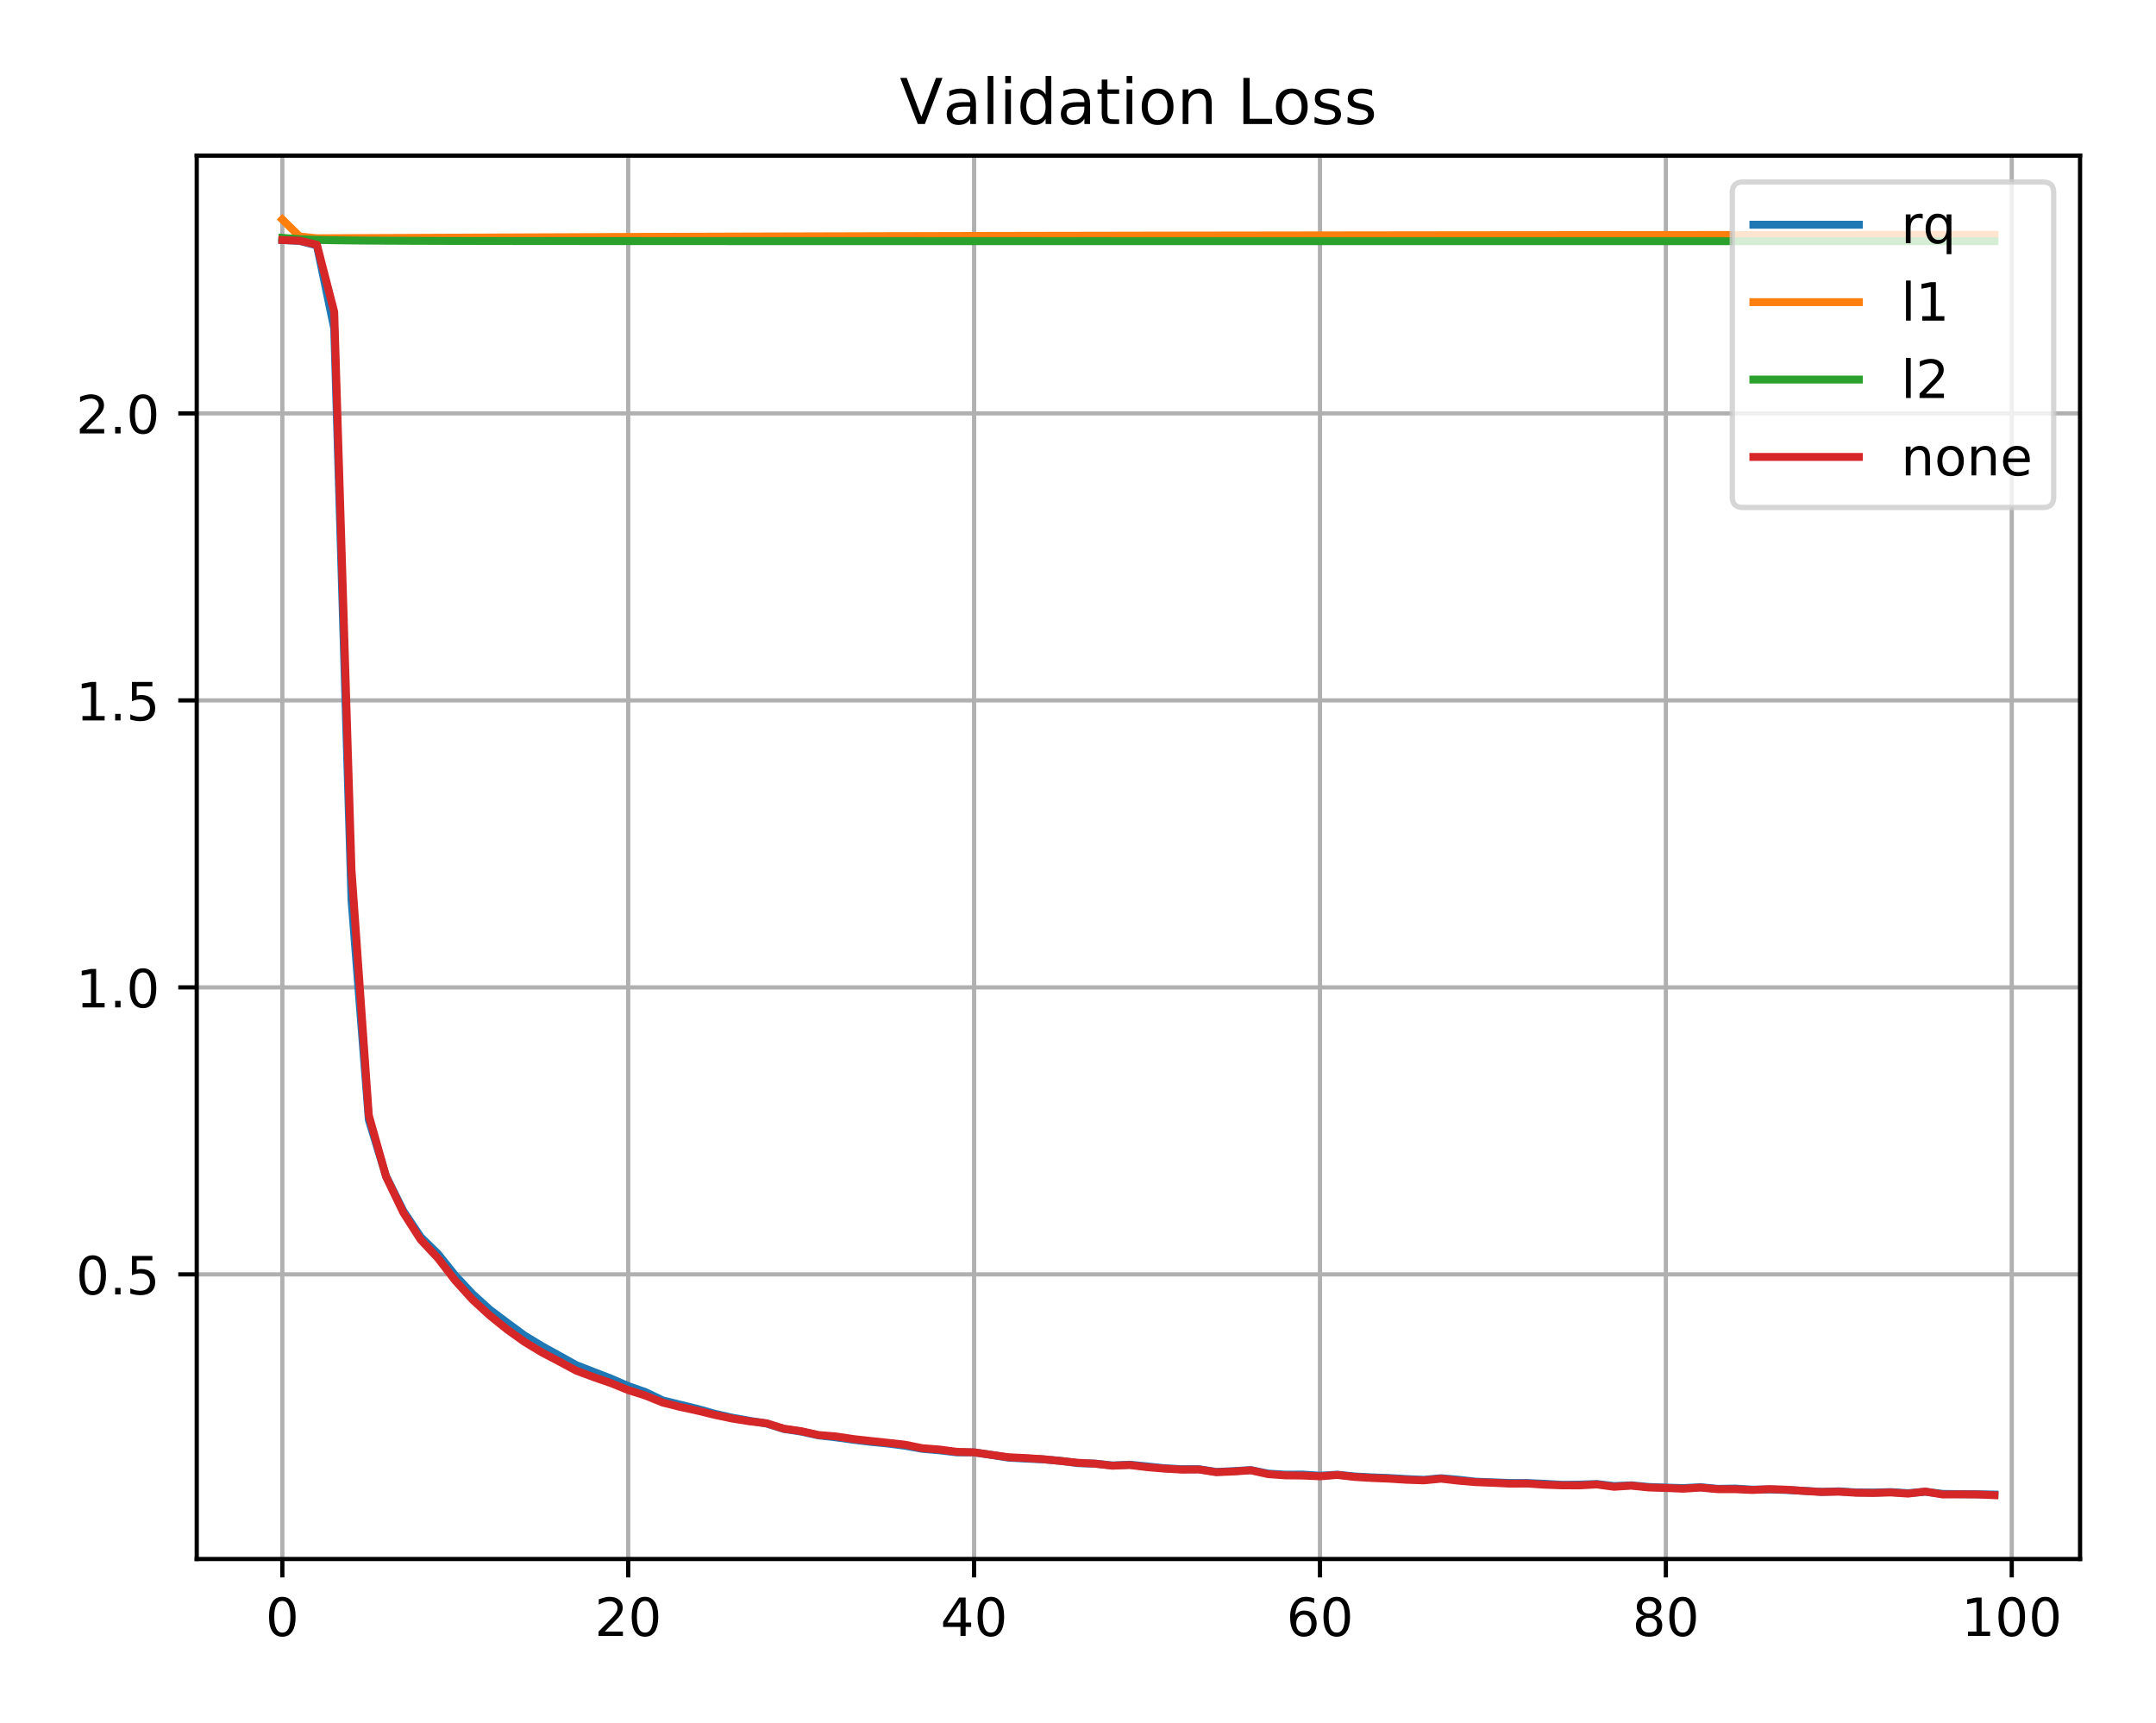<?xml version="1.0" encoding="utf-8" standalone="no"?>
<!DOCTYPE svg PUBLIC "-//W3C//DTD SVG 1.1//EN"
  "http://www.w3.org/Graphics/SVG/1.1/DTD/svg11.dtd">
<!-- Created with matplotlib (https://matplotlib.org/) -->
<svg height="326.708pt" version="1.1" viewBox="0 0 408.823 326.708" width="408.823pt" xmlns="http://www.w3.org/2000/svg" xmlns:xlink="http://www.w3.org/1999/xlink">
 <defs>
  <style type="text/css">
*{stroke-linecap:butt;stroke-linejoin:round;}
  </style>
 </defs>
 <g id="figure_1">
  <g id="patch_1">
   <path d="M 0 326.708 
L 408.823 326.708 
L 408.823 0 
L 0 0 
z
" style="fill:#ffffff;"/>
  </g>
  <g id="axes_1">
   <g id="patch_2">
    <path d="M 37.303 295.63 
L 394.423 295.63 
L 394.423 29.518 
L 37.303 29.518 
z
" style="fill:#ffffff;"/>
   </g>
   <g id="matplotlib.axis_1">
    <g id="xtick_1">
     <g id="line2d_1">
      <path clip-path="url(#p62294398d3)" d="M 53.536 295.63 
L 53.536 29.518 
" style="fill:none;stroke:#b0b0b0;stroke-linecap:square;stroke-width:0.8;"/>
     </g>
     <g id="line2d_2">
      <defs>
       <path d="M 0 0 
L 0 3.5 
" id="m3be2979efd" style="stroke:#000000;stroke-width:0.8;"/>
      </defs>
      <g>
       <use style="stroke:#000000;stroke-width:0.8;" x="53.536" xlink:href="#m3be2979efd" y="295.63"/>
      </g>
     </g>
     <g id="text_1">
      <!-- 0 -->
      <defs>
       <path d="M 31.781 66.406 
Q 24.172 66.406 20.328 58.906 
Q 16.5 51.422 16.5 36.375 
Q 16.5 21.391 20.328 13.891 
Q 24.172 6.391 31.781 6.391 
Q 39.453 6.391 43.281 13.891 
Q 47.125 21.391 47.125 36.375 
Q 47.125 51.422 43.281 58.906 
Q 39.453 66.406 31.781 66.406 
z
M 31.781 74.219 
Q 44.047 74.219 50.516 64.516 
Q 56.984 54.828 56.984 36.375 
Q 56.984 17.969 50.516 8.266 
Q 44.047 -1.422 31.781 -1.422 
Q 19.531 -1.422 13.062 8.266 
Q 6.594 17.969 6.594 36.375 
Q 6.594 54.828 13.062 64.516 
Q 19.531 74.219 31.781 74.219 
z
" id="DejaVuSans-48"/>
      </defs>
      <g transform="translate(50.355 310.229)scale(0.1 -0.1)">
       <use xlink:href="#DejaVuSans-48"/>
      </g>
     </g>
    </g>
    <g id="xtick_2">
     <g id="line2d_3">
      <path clip-path="url(#p62294398d3)" d="M 119.123 295.63 
L 119.123 29.518 
" style="fill:none;stroke:#b0b0b0;stroke-linecap:square;stroke-width:0.8;"/>
     </g>
     <g id="line2d_4">
      <g>
       <use style="stroke:#000000;stroke-width:0.8;" x="119.123" xlink:href="#m3be2979efd" y="295.63"/>
      </g>
     </g>
     <g id="text_2">
      <!-- 20 -->
      <defs>
       <path d="M 19.188 8.297 
L 53.609 8.297 
L 53.609 0 
L 7.328 0 
L 7.328 8.297 
Q 12.938 14.109 22.625 23.891 
Q 32.328 33.688 34.812 36.531 
Q 39.547 41.844 41.422 45.531 
Q 43.312 49.219 43.312 52.781 
Q 43.312 58.594 39.234 62.25 
Q 35.156 65.922 28.609 65.922 
Q 23.969 65.922 18.812 64.312 
Q 13.672 62.703 7.812 59.422 
L 7.812 69.391 
Q 13.766 71.781 18.938 73 
Q 24.125 74.219 28.422 74.219 
Q 39.75 74.219 46.484 68.547 
Q 53.219 62.891 53.219 53.422 
Q 53.219 48.922 51.531 44.891 
Q 49.859 40.875 45.406 35.406 
Q 44.188 33.984 37.641 27.219 
Q 31.109 20.453 19.188 8.297 
z
" id="DejaVuSans-50"/>
      </defs>
      <g transform="translate(112.76 310.229)scale(0.1 -0.1)">
       <use xlink:href="#DejaVuSans-50"/>
       <use x="63.623" xlink:href="#DejaVuSans-48"/>
      </g>
     </g>
    </g>
    <g id="xtick_3">
     <g id="line2d_5">
      <path clip-path="url(#p62294398d3)" d="M 184.709 295.63 
L 184.709 29.518 
" style="fill:none;stroke:#b0b0b0;stroke-linecap:square;stroke-width:0.8;"/>
     </g>
     <g id="line2d_6">
      <g>
       <use style="stroke:#000000;stroke-width:0.8;" x="184.709" xlink:href="#m3be2979efd" y="295.63"/>
      </g>
     </g>
     <g id="text_3">
      <!-- 40 -->
      <defs>
       <path d="M 37.797 64.312 
L 12.891 25.391 
L 37.797 25.391 
z
M 35.203 72.906 
L 47.609 72.906 
L 47.609 25.391 
L 58.016 25.391 
L 58.016 17.188 
L 47.609 17.188 
L 47.609 0 
L 37.797 0 
L 37.797 17.188 
L 4.891 17.188 
L 4.891 26.703 
z
" id="DejaVuSans-52"/>
      </defs>
      <g transform="translate(178.347 310.229)scale(0.1 -0.1)">
       <use xlink:href="#DejaVuSans-52"/>
       <use x="63.623" xlink:href="#DejaVuSans-48"/>
      </g>
     </g>
    </g>
    <g id="xtick_4">
     <g id="line2d_7">
      <path clip-path="url(#p62294398d3)" d="M 250.296 295.63 
L 250.296 29.518 
" style="fill:none;stroke:#b0b0b0;stroke-linecap:square;stroke-width:0.8;"/>
     </g>
     <g id="line2d_8">
      <g>
       <use style="stroke:#000000;stroke-width:0.8;" x="250.296" xlink:href="#m3be2979efd" y="295.63"/>
      </g>
     </g>
     <g id="text_4">
      <!-- 60 -->
      <defs>
       <path d="M 33.016 40.375 
Q 26.375 40.375 22.484 35.828 
Q 18.609 31.297 18.609 23.391 
Q 18.609 15.531 22.484 10.953 
Q 26.375 6.391 33.016 6.391 
Q 39.656 6.391 43.531 10.953 
Q 47.406 15.531 47.406 23.391 
Q 47.406 31.297 43.531 35.828 
Q 39.656 40.375 33.016 40.375 
z
M 52.594 71.297 
L 52.594 62.312 
Q 48.875 64.062 45.094 64.984 
Q 41.312 65.922 37.594 65.922 
Q 27.828 65.922 22.672 59.328 
Q 17.531 52.734 16.797 39.406 
Q 19.672 43.656 24.016 45.922 
Q 28.375 48.188 33.594 48.188 
Q 44.578 48.188 50.953 41.516 
Q 57.328 34.859 57.328 23.391 
Q 57.328 12.156 50.688 5.359 
Q 44.047 -1.422 33.016 -1.422 
Q 20.359 -1.422 13.672 8.266 
Q 6.984 17.969 6.984 36.375 
Q 6.984 53.656 15.188 63.938 
Q 23.391 74.219 37.203 74.219 
Q 40.922 74.219 44.703 73.484 
Q 48.484 72.75 52.594 71.297 
z
" id="DejaVuSans-54"/>
      </defs>
      <g transform="translate(243.934 310.229)scale(0.1 -0.1)">
       <use xlink:href="#DejaVuSans-54"/>
       <use x="63.623" xlink:href="#DejaVuSans-48"/>
      </g>
     </g>
    </g>
    <g id="xtick_5">
     <g id="line2d_9">
      <path clip-path="url(#p62294398d3)" d="M 315.883 295.63 
L 315.883 29.518 
" style="fill:none;stroke:#b0b0b0;stroke-linecap:square;stroke-width:0.8;"/>
     </g>
     <g id="line2d_10">
      <g>
       <use style="stroke:#000000;stroke-width:0.8;" x="315.883" xlink:href="#m3be2979efd" y="295.63"/>
      </g>
     </g>
     <g id="text_5">
      <!-- 80 -->
      <defs>
       <path d="M 31.781 34.625 
Q 24.75 34.625 20.719 30.859 
Q 16.703 27.094 16.703 20.516 
Q 16.703 13.922 20.719 10.156 
Q 24.75 6.391 31.781 6.391 
Q 38.812 6.391 42.859 10.172 
Q 46.922 13.969 46.922 20.516 
Q 46.922 27.094 42.891 30.859 
Q 38.875 34.625 31.781 34.625 
z
M 21.922 38.812 
Q 15.578 40.375 12.031 44.719 
Q 8.5 49.078 8.5 55.328 
Q 8.5 64.062 14.719 69.141 
Q 20.953 74.219 31.781 74.219 
Q 42.672 74.219 48.875 69.141 
Q 55.078 64.062 55.078 55.328 
Q 55.078 49.078 51.531 44.719 
Q 48 40.375 41.703 38.812 
Q 48.828 37.156 52.797 32.312 
Q 56.781 27.484 56.781 20.516 
Q 56.781 9.906 50.312 4.234 
Q 43.844 -1.422 31.781 -1.422 
Q 19.734 -1.422 13.25 4.234 
Q 6.781 9.906 6.781 20.516 
Q 6.781 27.484 10.781 32.312 
Q 14.797 37.156 21.922 38.812 
z
M 18.312 54.391 
Q 18.312 48.734 21.844 45.562 
Q 25.391 42.391 31.781 42.391 
Q 38.141 42.391 41.719 45.562 
Q 45.312 48.734 45.312 54.391 
Q 45.312 60.062 41.719 63.234 
Q 38.141 66.406 31.781 66.406 
Q 25.391 66.406 21.844 63.234 
Q 18.312 60.062 18.312 54.391 
z
" id="DejaVuSans-56"/>
      </defs>
      <g transform="translate(309.52 310.229)scale(0.1 -0.1)">
       <use xlink:href="#DejaVuSans-56"/>
       <use x="63.623" xlink:href="#DejaVuSans-48"/>
      </g>
     </g>
    </g>
    <g id="xtick_6">
     <g id="line2d_11">
      <path clip-path="url(#p62294398d3)" d="M 381.47 295.63 
L 381.47 29.518 
" style="fill:none;stroke:#b0b0b0;stroke-linecap:square;stroke-width:0.8;"/>
     </g>
     <g id="line2d_12">
      <g>
       <use style="stroke:#000000;stroke-width:0.8;" x="381.47" xlink:href="#m3be2979efd" y="295.63"/>
      </g>
     </g>
     <g id="text_6">
      <!-- 100 -->
      <defs>
       <path d="M 12.406 8.297 
L 28.516 8.297 
L 28.516 63.922 
L 10.984 60.406 
L 10.984 69.391 
L 28.422 72.906 
L 38.281 72.906 
L 38.281 8.297 
L 54.391 8.297 
L 54.391 0 
L 12.406 0 
z
" id="DejaVuSans-49"/>
      </defs>
      <g transform="translate(371.926 310.229)scale(0.1 -0.1)">
       <use xlink:href="#DejaVuSans-49"/>
       <use x="63.623" xlink:href="#DejaVuSans-48"/>
       <use x="127.246" xlink:href="#DejaVuSans-48"/>
      </g>
     </g>
    </g>
   </g>
   <g id="matplotlib.axis_2">
    <g id="ytick_1">
     <g id="line2d_13">
      <path clip-path="url(#p62294398d3)" d="M 37.303 241.66 
L 394.423 241.66 
" style="fill:none;stroke:#b0b0b0;stroke-linecap:square;stroke-width:0.8;"/>
     </g>
     <g id="line2d_14">
      <defs>
       <path d="M 0 0 
L -3.5 0 
" id="m26a3dd7fa1" style="stroke:#000000;stroke-width:0.8;"/>
      </defs>
      <g>
       <use style="stroke:#000000;stroke-width:0.8;" x="37.303" xlink:href="#m26a3dd7fa1" y="241.66"/>
      </g>
     </g>
     <g id="text_7">
      <!-- 0.5 -->
      <defs>
       <path d="M 10.688 12.406 
L 21 12.406 
L 21 0 
L 10.688 0 
z
" id="DejaVuSans-46"/>
       <path d="M 10.797 72.906 
L 49.516 72.906 
L 49.516 64.594 
L 19.828 64.594 
L 19.828 46.734 
Q 21.969 47.469 24.109 47.828 
Q 26.266 48.188 28.422 48.188 
Q 40.625 48.188 47.75 41.5 
Q 54.891 34.812 54.891 23.391 
Q 54.891 11.625 47.562 5.094 
Q 40.234 -1.422 26.906 -1.422 
Q 22.312 -1.422 17.547 -0.641 
Q 12.797 0.141 7.719 1.703 
L 7.719 11.625 
Q 12.109 9.234 16.797 8.062 
Q 21.484 6.891 26.703 6.891 
Q 35.156 6.891 40.078 11.328 
Q 45.016 15.766 45.016 23.391 
Q 45.016 31 40.078 35.438 
Q 35.156 39.891 26.703 39.891 
Q 22.75 39.891 18.812 39.016 
Q 14.891 38.141 10.797 36.281 
z
" id="DejaVuSans-53"/>
      </defs>
      <g transform="translate(14.4 245.459)scale(0.1 -0.1)">
       <use xlink:href="#DejaVuSans-48"/>
       <use x="63.623" xlink:href="#DejaVuSans-46"/>
       <use x="95.41" xlink:href="#DejaVuSans-53"/>
      </g>
     </g>
    </g>
    <g id="ytick_2">
     <g id="line2d_15">
      <path clip-path="url(#p62294398d3)" d="M 37.303 187.236 
L 394.423 187.236 
" style="fill:none;stroke:#b0b0b0;stroke-linecap:square;stroke-width:0.8;"/>
     </g>
     <g id="line2d_16">
      <g>
       <use style="stroke:#000000;stroke-width:0.8;" x="37.303" xlink:href="#m26a3dd7fa1" y="187.236"/>
      </g>
     </g>
     <g id="text_8">
      <!-- 1.0 -->
      <g transform="translate(14.4 191.035)scale(0.1 -0.1)">
       <use xlink:href="#DejaVuSans-49"/>
       <use x="63.623" xlink:href="#DejaVuSans-46"/>
       <use x="95.41" xlink:href="#DejaVuSans-48"/>
      </g>
     </g>
    </g>
    <g id="ytick_3">
     <g id="line2d_17">
      <path clip-path="url(#p62294398d3)" d="M 37.303 132.812 
L 394.423 132.812 
" style="fill:none;stroke:#b0b0b0;stroke-linecap:square;stroke-width:0.8;"/>
     </g>
     <g id="line2d_18">
      <g>
       <use style="stroke:#000000;stroke-width:0.8;" x="37.303" xlink:href="#m26a3dd7fa1" y="132.812"/>
      </g>
     </g>
     <g id="text_9">
      <!-- 1.5 -->
      <g transform="translate(14.4 136.611)scale(0.1 -0.1)">
       <use xlink:href="#DejaVuSans-49"/>
       <use x="63.623" xlink:href="#DejaVuSans-46"/>
       <use x="95.41" xlink:href="#DejaVuSans-53"/>
      </g>
     </g>
    </g>
    <g id="ytick_4">
     <g id="line2d_19">
      <path clip-path="url(#p62294398d3)" d="M 37.303 78.388 
L 394.423 78.388 
" style="fill:none;stroke:#b0b0b0;stroke-linecap:square;stroke-width:0.8;"/>
     </g>
     <g id="line2d_20">
      <g>
       <use style="stroke:#000000;stroke-width:0.8;" x="37.303" xlink:href="#m26a3dd7fa1" y="78.388"/>
      </g>
     </g>
     <g id="text_10">
      <!-- 2.0 -->
      <g transform="translate(14.4 82.187)scale(0.1 -0.1)">
       <use xlink:href="#DejaVuSans-50"/>
       <use x="63.623" xlink:href="#DejaVuSans-46"/>
       <use x="95.41" xlink:href="#DejaVuSans-48"/>
      </g>
     </g>
    </g>
   </g>
   <g id="line2d_21">
    <path clip-path="url(#p62294398d3)" d="M 53.536 45.517 
L 56.815 45.673 
L 60.095 46.553 
L 63.374 62.297 
L 66.653 170.625 
L 69.933 212.337 
L 73.212 223.049 
L 76.491 229.654 
L 79.771 234.573 
L 83.05 237.775 
L 86.329 241.877 
L 89.609 245.389 
L 92.888 248.353 
L 96.167 250.823 
L 99.447 253.244 
L 102.726 255.237 
L 106.005 257.051 
L 109.285 258.871 
L 112.564 260.146 
L 115.843 261.414 
L 119.123 262.837 
L 122.402 263.985 
L 125.681 265.559 
L 128.961 266.363 
L 132.24 267.16 
L 135.519 268.087 
L 138.799 268.824 
L 142.078 269.414 
L 145.357 269.945 
L 148.637 270.969 
L 151.916 271.469 
L 155.195 272.188 
L 158.475 272.56 
L 161.754 273.012 
L 165.033 273.411 
L 168.313 273.73 
L 171.592 274.154 
L 174.871 274.738 
L 178.151 275.022 
L 181.43 275.41 
L 184.709 275.412 
L 187.989 275.893 
L 191.268 276.414 
L 194.547 276.593 
L 197.827 276.74 
L 201.106 277.014 
L 204.385 277.45 
L 207.665 277.551 
L 210.944 277.884 
L 214.223 277.745 
L 217.503 278.07 
L 220.782 278.42 
L 224.061 278.601 
L 227.341 278.602 
L 230.62 279.115 
L 233.899 278.967 
L 237.179 278.773 
L 240.458 279.437 
L 243.738 279.638 
L 247.017 279.62 
L 250.296 279.84 
L 253.576 279.643 
L 256.855 279.982 
L 260.134 280.153 
L 263.414 280.277 
L 266.693 280.472 
L 269.972 280.617 
L 273.252 280.316 
L 276.531 280.598 
L 279.81 280.968 
L 283.09 281.091 
L 286.369 281.217 
L 289.648 281.229 
L 292.928 281.371 
L 296.207 281.561 
L 299.486 281.523 
L 302.766 281.408 
L 306.045 281.798 
L 309.324 281.659 
L 312.604 281.972 
L 315.883 282.089 
L 319.162 282.187 
L 322.442 282.011 
L 325.721 282.328 
L 329 282.274 
L 332.28 282.481 
L 335.559 282.437 
L 338.838 282.546 
L 342.118 282.706 
L 345.397 282.897 
L 348.676 282.801 
L 351.956 283.007 
L 355.235 283.033 
L 358.514 282.943 
L 361.794 283.154 
L 365.073 282.876 
L 368.352 283.284 
L 371.632 283.328 
L 374.911 283.346 
L 378.19 283.413 
" style="fill:none;stroke:#1f77b4;stroke-linecap:square;stroke-width:1.5;"/>
   </g>
   <g id="line2d_22">
    <path clip-path="url(#p62294398d3)" d="M 53.536 41.614 
L 56.815 44.842 
L 60.095 45.183 
L 63.374 45.167 
L 66.653 45.15 
L 69.933 45.136 
L 73.212 45.121 
L 76.491 45.107 
L 79.771 45.093 
L 83.05 45.078 
L 86.329 45.065 
L 89.609 45.05 
L 92.888 45.035 
L 96.167 45.021 
L 99.447 45.008 
L 102.726 44.994 
L 106.005 44.98 
L 109.285 44.967 
L 112.564 44.954 
L 115.843 44.94 
L 119.123 44.928 
L 122.402 44.915 
L 125.681 44.903 
L 128.961 44.892 
L 132.24 44.882 
L 135.519 44.871 
L 138.799 44.86 
L 142.078 44.85 
L 145.357 44.84 
L 148.637 44.831 
L 151.916 44.822 
L 155.195 44.813 
L 158.475 44.804 
L 161.754 44.795 
L 165.033 44.786 
L 168.313 44.777 
L 171.592 44.77 
L 174.871 44.763 
L 178.151 44.755 
L 181.43 44.747 
L 184.709 44.74 
L 187.989 44.732 
L 191.268 44.726 
L 194.547 44.72 
L 197.827 44.713 
L 201.106 44.707 
L 204.385 44.702 
L 207.665 44.695 
L 210.944 44.69 
L 214.223 44.684 
L 217.503 44.678 
L 220.782 44.673 
L 224.061 44.668 
L 227.341 44.663 
L 230.62 44.659 
L 233.899 44.653 
L 237.179 44.649 
L 240.458 44.644 
L 243.738 44.64 
L 247.017 44.635 
L 250.296 44.631 
L 253.576 44.626 
L 256.855 44.622 
L 260.134 44.618 
L 263.414 44.614 
L 266.693 44.61 
L 269.972 44.606 
L 273.252 44.602 
L 276.531 44.599 
L 279.81 44.596 
L 283.09 44.592 
L 286.369 44.59 
L 289.648 44.587 
L 292.928 44.584 
L 296.207 44.58 
L 299.486 44.577 
L 302.766 44.574 
L 306.045 44.571 
L 309.324 44.569 
L 312.604 44.567 
L 315.883 44.564 
L 319.162 44.561 
L 322.442 44.559 
L 325.721 44.557 
L 329 44.553 
L 332.28 44.551 
L 335.559 44.549 
L 338.838 44.547 
L 342.118 44.545 
L 345.397 44.543 
L 348.676 44.54 
L 351.956 44.538 
L 355.235 44.536 
L 358.514 44.534 
L 361.794 44.532 
L 365.073 44.53 
L 368.352 44.528 
L 371.632 44.527 
L 374.911 44.525 
L 378.19 44.524 
" style="fill:none;stroke:#ff7f0e;stroke-linecap:square;stroke-width:1.5;"/>
   </g>
   <g id="line2d_23">
    <path clip-path="url(#p62294398d3)" d="M 53.536 45.099 
L 56.815 45.359 
L 60.095 45.489 
L 63.374 45.558 
L 66.653 45.599 
L 69.933 45.627 
L 73.212 45.646 
L 76.491 45.66 
L 79.771 45.672 
L 83.05 45.682 
L 86.329 45.691 
L 89.609 45.697 
L 92.888 45.702 
L 96.167 45.708 
L 99.447 45.711 
L 102.726 45.714 
L 106.005 45.717 
L 109.285 45.719 
L 112.564 45.721 
L 115.843 45.722 
L 119.123 45.724 
L 122.402 45.726 
L 125.681 45.726 
L 128.961 45.727 
L 132.24 45.729 
L 135.519 45.73 
L 138.799 45.731 
L 142.078 45.732 
L 145.357 45.732 
L 148.637 45.734 
L 151.916 45.734 
L 155.195 45.734 
L 158.475 45.735 
L 161.754 45.734 
L 165.033 45.733 
L 168.313 45.734 
L 171.592 45.736 
L 174.871 45.737 
L 178.151 45.737 
L 181.43 45.734 
L 184.709 45.735 
L 187.989 45.735 
L 191.268 45.736 
L 194.547 45.736 
L 197.827 45.737 
L 201.106 45.737 
L 204.385 45.737 
L 207.665 45.736 
L 210.944 45.737 
L 214.223 45.737 
L 217.503 45.737 
L 220.782 45.738 
L 224.061 45.738 
L 227.341 45.738 
L 230.62 45.738 
L 233.899 45.737 
L 237.179 45.738 
L 240.458 45.737 
L 243.738 45.738 
L 247.017 45.738 
L 250.296 45.74 
L 253.576 45.739 
L 256.855 45.737 
L 260.134 45.739 
L 263.414 45.738 
L 266.693 45.738 
L 269.972 45.738 
L 273.252 45.737 
L 276.531 45.739 
L 279.81 45.739 
L 283.09 45.738 
L 286.369 45.739 
L 289.648 45.74 
L 292.928 45.739 
L 296.207 45.739 
L 299.486 45.739 
L 302.766 45.739 
L 306.045 45.738 
L 309.324 45.739 
L 312.604 45.74 
L 315.883 45.74 
L 319.162 45.739 
L 322.442 45.738 
L 325.721 45.738 
L 329 45.739 
L 332.28 45.738 
L 335.559 45.738 
L 338.838 45.739 
L 342.118 45.738 
L 345.397 45.738 
L 348.676 45.737 
L 351.956 45.737 
L 355.235 45.737 
L 358.514 45.737 
L 361.794 45.737 
L 365.073 45.737 
L 368.352 45.737 
L 371.632 45.737 
L 374.911 45.737 
L 378.19 45.738 
" style="fill:none;stroke:#2ca02c;stroke-linecap:square;stroke-width:1.5;"/>
   </g>
   <g id="line2d_24">
    <path clip-path="url(#p62294398d3)" d="M 53.536 45.513 
L 56.815 45.648 
L 60.095 46.406 
L 63.374 59.137 
L 66.653 164.934 
L 69.933 211.483 
L 73.212 223.144 
L 76.491 229.96 
L 79.771 235.086 
L 83.05 238.586 
L 86.329 242.836 
L 89.609 246.46 
L 92.888 249.471 
L 96.167 252.107 
L 99.447 254.458 
L 102.726 256.441 
L 106.005 258.163 
L 109.285 259.924 
L 112.564 261.146 
L 115.843 262.278 
L 119.123 263.604 
L 122.402 264.647 
L 125.681 265.975 
L 128.961 266.797 
L 132.24 267.504 
L 135.519 268.301 
L 138.799 268.994 
L 142.078 269.517 
L 145.357 269.899 
L 148.637 270.925 
L 151.916 271.392 
L 155.195 272.123 
L 158.475 272.384 
L 161.754 272.878 
L 165.033 273.242 
L 168.313 273.59 
L 171.592 273.952 
L 174.871 274.619 
L 178.151 274.871 
L 181.43 275.31 
L 184.709 275.406 
L 187.989 275.887 
L 191.268 276.337 
L 194.547 276.488 
L 197.827 276.71 
L 201.106 277.045 
L 204.385 277.383 
L 207.665 277.558 
L 210.944 277.945 
L 214.223 277.817 
L 217.503 278.215 
L 220.782 278.491 
L 224.061 278.678 
L 227.341 278.659 
L 230.62 279.172 
L 233.899 279.042 
L 237.179 278.809 
L 240.458 279.54 
L 243.738 279.774 
L 247.017 279.81 
L 250.296 279.954 
L 253.576 279.694 
L 256.855 280.069 
L 260.134 280.268 
L 263.414 280.401 
L 266.693 280.609 
L 269.972 280.723 
L 273.252 280.403 
L 276.531 280.778 
L 279.81 281.059 
L 283.09 281.185 
L 286.369 281.343 
L 289.648 281.324 
L 292.928 281.546 
L 296.207 281.665 
L 299.486 281.676 
L 302.766 281.493 
L 306.045 281.939 
L 309.324 281.725 
L 312.604 282.069 
L 315.883 282.168 
L 319.162 282.303 
L 322.442 282.091 
L 325.721 282.39 
L 329 282.391 
L 332.28 282.547 
L 335.559 282.383 
L 338.838 282.49 
L 342.118 282.735 
L 345.397 282.926 
L 348.676 282.869 
L 351.956 283.07 
L 355.235 283.115 
L 358.514 283.013 
L 361.794 283.234 
L 365.073 282.848 
L 368.352 283.394 
L 371.632 283.373 
L 374.911 283.397 
L 378.19 283.534 
" style="fill:none;stroke:#d62728;stroke-linecap:square;stroke-width:1.5;"/>
   </g>
   <g id="patch_3">
    <path d="M 37.303 295.63 
L 37.303 29.518 
" style="fill:none;stroke:#000000;stroke-linecap:square;stroke-linejoin:miter;stroke-width:0.8;"/>
   </g>
   <g id="patch_4">
    <path d="M 394.423 295.63 
L 394.423 29.518 
" style="fill:none;stroke:#000000;stroke-linecap:square;stroke-linejoin:miter;stroke-width:0.8;"/>
   </g>
   <g id="patch_5">
    <path d="M 37.303 295.63 
L 394.423 295.63 
" style="fill:none;stroke:#000000;stroke-linecap:square;stroke-linejoin:miter;stroke-width:0.8;"/>
   </g>
   <g id="patch_6">
    <path d="M 37.303 29.518 
L 394.423 29.518 
" style="fill:none;stroke:#000000;stroke-linecap:square;stroke-linejoin:miter;stroke-width:0.8;"/>
   </g>
   <g id="text_11">
    <!-- Validation Loss -->
    <defs>
     <path d="M 28.609 0 
L 0.781 72.906 
L 11.078 72.906 
L 34.188 11.531 
L 57.328 72.906 
L 67.578 72.906 
L 39.797 0 
z
" id="DejaVuSans-86"/>
     <path d="M 34.281 27.484 
Q 23.391 27.484 19.188 25 
Q 14.984 22.516 14.984 16.5 
Q 14.984 11.719 18.141 8.906 
Q 21.297 6.109 26.703 6.109 
Q 34.188 6.109 38.703 11.406 
Q 43.219 16.703 43.219 25.484 
L 43.219 27.484 
z
M 52.203 31.203 
L 52.203 0 
L 43.219 0 
L 43.219 8.297 
Q 40.141 3.328 35.547 0.953 
Q 30.953 -1.422 24.312 -1.422 
Q 15.922 -1.422 10.953 3.297 
Q 6 8.016 6 15.922 
Q 6 25.141 12.172 29.828 
Q 18.359 34.516 30.609 34.516 
L 43.219 34.516 
L 43.219 35.406 
Q 43.219 41.609 39.141 45 
Q 35.062 48.391 27.688 48.391 
Q 23 48.391 18.547 47.266 
Q 14.109 46.141 10.016 43.891 
L 10.016 52.203 
Q 14.938 54.109 19.578 55.047 
Q 24.219 56 28.609 56 
Q 40.484 56 46.344 49.844 
Q 52.203 43.703 52.203 31.203 
z
" id="DejaVuSans-97"/>
     <path d="M 9.422 75.984 
L 18.406 75.984 
L 18.406 0 
L 9.422 0 
z
" id="DejaVuSans-108"/>
     <path d="M 9.422 54.688 
L 18.406 54.688 
L 18.406 0 
L 9.422 0 
z
M 9.422 75.984 
L 18.406 75.984 
L 18.406 64.594 
L 9.422 64.594 
z
" id="DejaVuSans-105"/>
     <path d="M 45.406 46.391 
L 45.406 75.984 
L 54.391 75.984 
L 54.391 0 
L 45.406 0 
L 45.406 8.203 
Q 42.578 3.328 38.25 0.953 
Q 33.938 -1.422 27.875 -1.422 
Q 17.969 -1.422 11.734 6.484 
Q 5.516 14.406 5.516 27.297 
Q 5.516 40.188 11.734 48.094 
Q 17.969 56 27.875 56 
Q 33.938 56 38.25 53.625 
Q 42.578 51.266 45.406 46.391 
z
M 14.797 27.297 
Q 14.797 17.391 18.875 11.75 
Q 22.953 6.109 30.078 6.109 
Q 37.203 6.109 41.297 11.75 
Q 45.406 17.391 45.406 27.297 
Q 45.406 37.203 41.297 42.844 
Q 37.203 48.484 30.078 48.484 
Q 22.953 48.484 18.875 42.844 
Q 14.797 37.203 14.797 27.297 
z
" id="DejaVuSans-100"/>
     <path d="M 18.312 70.219 
L 18.312 54.688 
L 36.812 54.688 
L 36.812 47.703 
L 18.312 47.703 
L 18.312 18.016 
Q 18.312 11.328 20.141 9.422 
Q 21.969 7.516 27.594 7.516 
L 36.812 7.516 
L 36.812 0 
L 27.594 0 
Q 17.188 0 13.234 3.875 
Q 9.281 7.766 9.281 18.016 
L 9.281 47.703 
L 2.688 47.703 
L 2.688 54.688 
L 9.281 54.688 
L 9.281 70.219 
z
" id="DejaVuSans-116"/>
     <path d="M 30.609 48.391 
Q 23.391 48.391 19.188 42.75 
Q 14.984 37.109 14.984 27.297 
Q 14.984 17.484 19.156 11.844 
Q 23.344 6.203 30.609 6.203 
Q 37.797 6.203 41.984 11.859 
Q 46.188 17.531 46.188 27.297 
Q 46.188 37.016 41.984 42.703 
Q 37.797 48.391 30.609 48.391 
z
M 30.609 56 
Q 42.328 56 49.016 48.375 
Q 55.719 40.766 55.719 27.297 
Q 55.719 13.875 49.016 6.219 
Q 42.328 -1.422 30.609 -1.422 
Q 18.844 -1.422 12.172 6.219 
Q 5.516 13.875 5.516 27.297 
Q 5.516 40.766 12.172 48.375 
Q 18.844 56 30.609 56 
z
" id="DejaVuSans-111"/>
     <path d="M 54.891 33.016 
L 54.891 0 
L 45.906 0 
L 45.906 32.719 
Q 45.906 40.484 42.875 44.328 
Q 39.844 48.188 33.797 48.188 
Q 26.516 48.188 22.312 43.547 
Q 18.109 38.922 18.109 30.906 
L 18.109 0 
L 9.078 0 
L 9.078 54.688 
L 18.109 54.688 
L 18.109 46.188 
Q 21.344 51.125 25.703 53.562 
Q 30.078 56 35.797 56 
Q 45.219 56 50.047 50.172 
Q 54.891 44.344 54.891 33.016 
z
" id="DejaVuSans-110"/>
     <path id="DejaVuSans-32"/>
     <path d="M 9.812 72.906 
L 19.672 72.906 
L 19.672 8.297 
L 55.172 8.297 
L 55.172 0 
L 9.812 0 
z
" id="DejaVuSans-76"/>
     <path d="M 44.281 53.078 
L 44.281 44.578 
Q 40.484 46.531 36.375 47.5 
Q 32.281 48.484 27.875 48.484 
Q 21.188 48.484 17.844 46.438 
Q 14.5 44.391 14.5 40.281 
Q 14.5 37.156 16.891 35.375 
Q 19.281 33.594 26.516 31.984 
L 29.594 31.297 
Q 39.156 29.25 43.188 25.516 
Q 47.219 21.781 47.219 15.094 
Q 47.219 7.469 41.188 3.016 
Q 35.156 -1.422 24.609 -1.422 
Q 20.219 -1.422 15.453 -0.562 
Q 10.688 0.297 5.422 2 
L 5.422 11.281 
Q 10.406 8.688 15.234 7.391 
Q 20.062 6.109 24.812 6.109 
Q 31.156 6.109 34.562 8.281 
Q 37.984 10.453 37.984 14.406 
Q 37.984 18.062 35.516 20.016 
Q 33.062 21.969 24.703 23.781 
L 21.578 24.516 
Q 13.234 26.266 9.516 29.906 
Q 5.812 33.547 5.812 39.891 
Q 5.812 47.609 11.281 51.797 
Q 16.75 56 26.812 56 
Q 31.781 56 36.172 55.266 
Q 40.578 54.547 44.281 53.078 
z
" id="DejaVuSans-115"/>
    </defs>
    <g transform="translate(170.604 23.518)scale(0.12 -0.12)">
     <use xlink:href="#DejaVuSans-86"/>
     <use x="68.299" xlink:href="#DejaVuSans-97"/>
     <use x="129.578" xlink:href="#DejaVuSans-108"/>
     <use x="157.361" xlink:href="#DejaVuSans-105"/>
     <use x="185.145" xlink:href="#DejaVuSans-100"/>
     <use x="248.621" xlink:href="#DejaVuSans-97"/>
     <use x="309.9" xlink:href="#DejaVuSans-116"/>
     <use x="349.109" xlink:href="#DejaVuSans-105"/>
     <use x="376.893" xlink:href="#DejaVuSans-111"/>
     <use x="438.074" xlink:href="#DejaVuSans-110"/>
     <use x="501.453" xlink:href="#DejaVuSans-32"/>
     <use x="533.24" xlink:href="#DejaVuSans-76"/>
     <use x="588.938" xlink:href="#DejaVuSans-111"/>
     <use x="650.119" xlink:href="#DejaVuSans-115"/>
     <use x="702.219" xlink:href="#DejaVuSans-115"/>
    </g>
   </g>
   <g id="legend_1">
    <g id="patch_7">
     <path d="M 330.476 96.231 
L 387.423 96.231 
Q 389.423 96.231 389.423 94.231 
L 389.423 36.518 
Q 389.423 34.518 387.423 34.518 
L 330.476 34.518 
Q 328.476 34.518 328.476 36.518 
L 328.476 94.231 
Q 328.476 96.231 330.476 96.231 
z
" style="fill:#ffffff;opacity:0.8;stroke:#cccccc;stroke-linejoin:miter;"/>
    </g>
    <g id="line2d_25">
     <path d="M 332.476 42.617 
L 352.476 42.617 
" style="fill:none;stroke:#1f77b4;stroke-linecap:square;stroke-width:1.5;"/>
    </g>
    <g id="line2d_26"/>
    <g id="text_12">
     <!-- rq -->
     <defs>
      <path d="M 41.109 46.297 
Q 39.594 47.172 37.812 47.578 
Q 36.031 48 33.891 48 
Q 26.266 48 22.188 43.047 
Q 18.109 38.094 18.109 28.812 
L 18.109 0 
L 9.078 0 
L 9.078 54.688 
L 18.109 54.688 
L 18.109 46.188 
Q 20.953 51.172 25.484 53.578 
Q 30.031 56 36.531 56 
Q 37.453 56 38.578 55.875 
Q 39.703 55.766 41.062 55.516 
z
" id="DejaVuSans-114"/>
      <path d="M 14.797 27.297 
Q 14.797 17.391 18.875 11.75 
Q 22.953 6.109 30.078 6.109 
Q 37.203 6.109 41.297 11.75 
Q 45.406 17.391 45.406 27.297 
Q 45.406 37.203 41.297 42.844 
Q 37.203 48.484 30.078 48.484 
Q 22.953 48.484 18.875 42.844 
Q 14.797 37.203 14.797 27.297 
z
M 45.406 8.203 
Q 42.578 3.328 38.25 0.953 
Q 33.938 -1.422 27.875 -1.422 
Q 17.969 -1.422 11.734 6.484 
Q 5.516 14.406 5.516 27.297 
Q 5.516 40.188 11.734 48.094 
Q 17.969 56 27.875 56 
Q 33.938 56 38.25 53.625 
Q 42.578 51.266 45.406 46.391 
L 45.406 54.688 
L 54.391 54.688 
L 54.391 -20.797 
L 45.406 -20.797 
z
" id="DejaVuSans-113"/>
     </defs>
     <g transform="translate(360.476 46.117)scale(0.1 -0.1)">
      <use xlink:href="#DejaVuSans-114"/>
      <use x="41.098" xlink:href="#DejaVuSans-113"/>
     </g>
    </g>
    <g id="line2d_27">
     <path d="M 332.476 57.295 
L 352.476 57.295 
" style="fill:none;stroke:#ff7f0e;stroke-linecap:square;stroke-width:1.5;"/>
    </g>
    <g id="line2d_28"/>
    <g id="text_13">
     <!-- l1 -->
     <g transform="translate(360.476 60.795)scale(0.1 -0.1)">
      <use xlink:href="#DejaVuSans-108"/>
      <use x="27.783" xlink:href="#DejaVuSans-49"/>
     </g>
    </g>
    <g id="line2d_29">
     <path d="M 332.476 71.973 
L 352.476 71.973 
" style="fill:none;stroke:#2ca02c;stroke-linecap:square;stroke-width:1.5;"/>
    </g>
    <g id="line2d_30"/>
    <g id="text_14">
     <!-- l2 -->
     <g transform="translate(360.476 75.473)scale(0.1 -0.1)">
      <use xlink:href="#DejaVuSans-108"/>
      <use x="27.783" xlink:href="#DejaVuSans-50"/>
     </g>
    </g>
    <g id="line2d_31">
     <path d="M 332.476 86.651 
L 352.476 86.651 
" style="fill:none;stroke:#d62728;stroke-linecap:square;stroke-width:1.5;"/>
    </g>
    <g id="line2d_32"/>
    <g id="text_15">
     <!-- none -->
     <defs>
      <path d="M 56.203 29.594 
L 56.203 25.203 
L 14.891 25.203 
Q 15.484 15.922 20.484 11.062 
Q 25.484 6.203 34.422 6.203 
Q 39.594 6.203 44.453 7.469 
Q 49.312 8.734 54.109 11.281 
L 54.109 2.781 
Q 49.266 0.734 44.188 -0.344 
Q 39.109 -1.422 33.891 -1.422 
Q 20.797 -1.422 13.156 6.188 
Q 5.516 13.812 5.516 26.812 
Q 5.516 40.234 12.766 48.109 
Q 20.016 56 32.328 56 
Q 43.359 56 49.781 48.891 
Q 56.203 41.797 56.203 29.594 
z
M 47.219 32.234 
Q 47.125 39.594 43.094 43.984 
Q 39.062 48.391 32.422 48.391 
Q 24.906 48.391 20.391 44.141 
Q 15.875 39.891 15.188 32.172 
z
" id="DejaVuSans-101"/>
     </defs>
     <g transform="translate(360.476 90.151)scale(0.1 -0.1)">
      <use xlink:href="#DejaVuSans-110"/>
      <use x="63.379" xlink:href="#DejaVuSans-111"/>
      <use x="124.561" xlink:href="#DejaVuSans-110"/>
      <use x="187.939" xlink:href="#DejaVuSans-101"/>
     </g>
    </g>
   </g>
  </g>
 </g>
 <defs>
  <clipPath id="p62294398d3">
   <rect height="266.112" width="357.12" x="37.303" y="29.518"/>
  </clipPath>
 </defs>
</svg>

